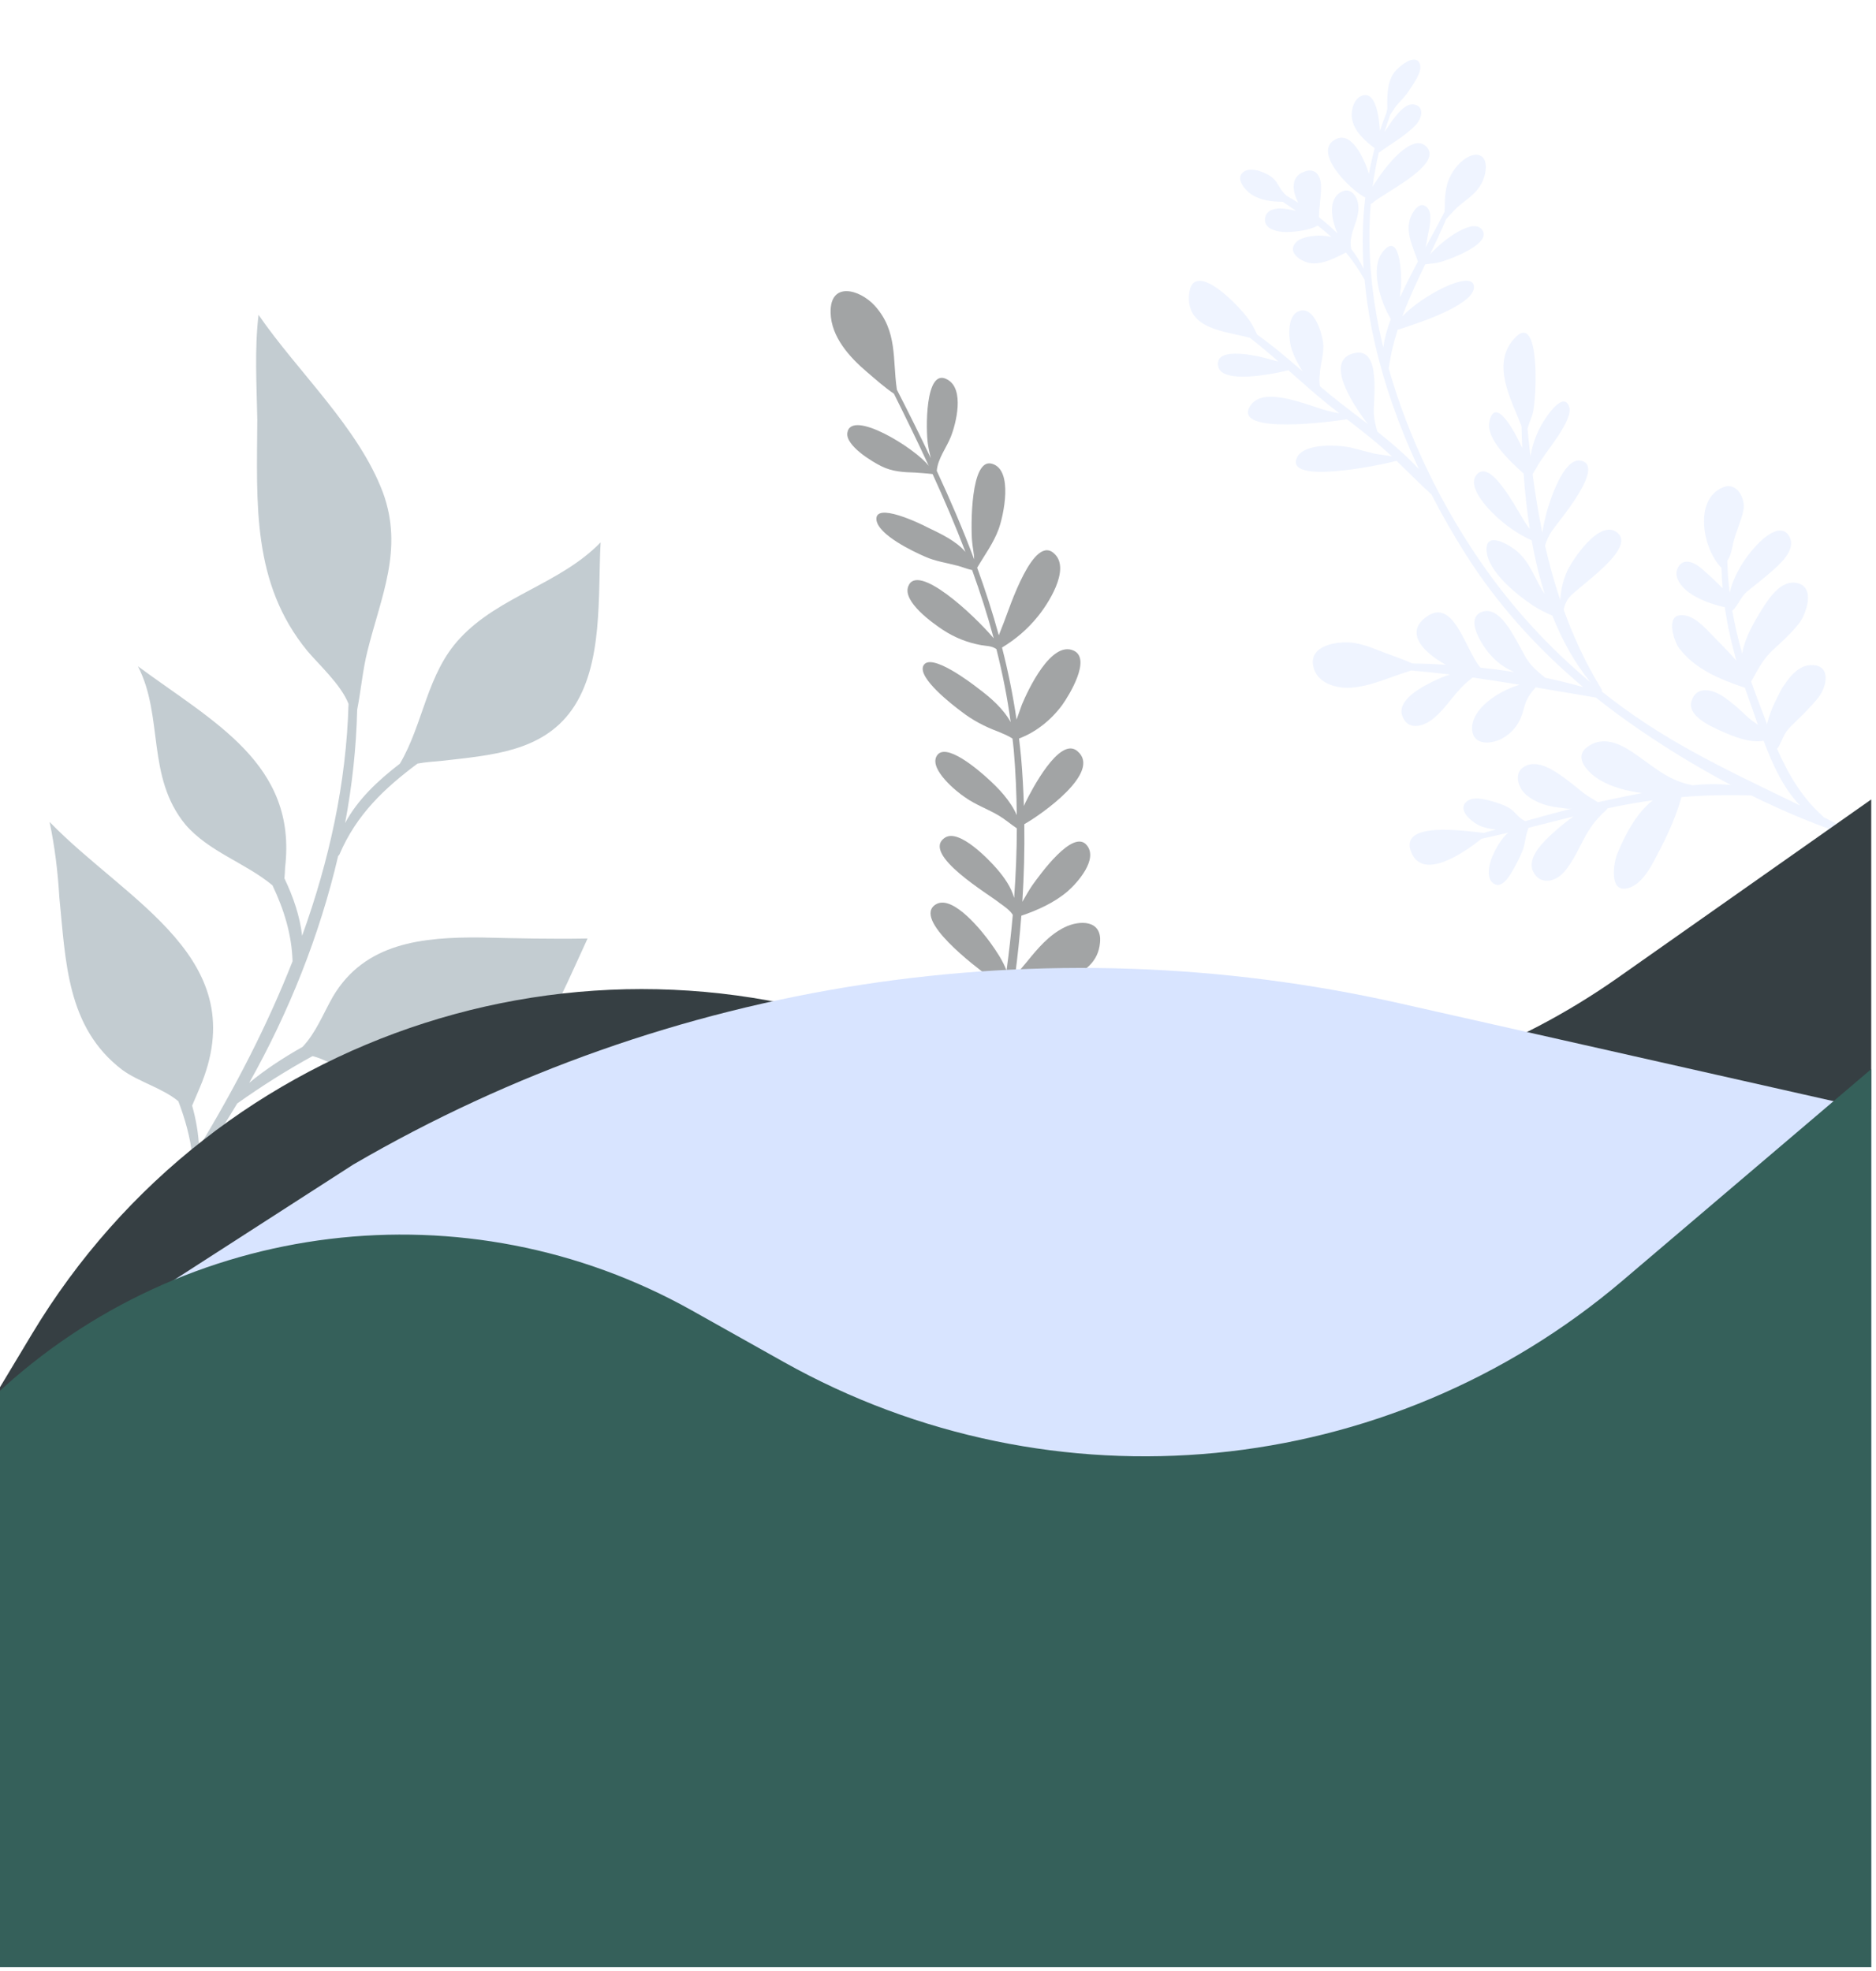 <svg width="393" height="413" viewBox="0 0 393 413" fill="none" xmlns="http://www.w3.org/2000/svg">
<path opacity="0.4" d="M367.975 114.234C365.402 116.995 363.248 120.455 362.35 124.172C362.347 124.177 362.346 124.181 362.342 124.185C362.068 121.953 361.898 119.711 361.851 117.464C362.568 116.491 362.768 115.269 363.041 113.992C363.559 111.562 364.716 109.357 365.221 106.921C365.714 104.535 363.901 100.916 361.003 102.082C354.702 104.615 356.727 115.068 360.622 118.962C360.657 120.407 360.74 121.841 360.866 123.266C359.495 121.808 357.908 120.395 356.469 119.126C355.244 118.049 353.036 116.86 351.789 118.484C350.195 120.561 352.156 122.914 353.774 124.107C355.865 125.646 358.767 126.67 361.328 127.224C361.87 130.994 362.695 134.715 363.748 138.424C362.069 136.504 360.213 134.633 358.555 132.933C356.866 131.2 354.615 128.681 351.967 128.899C348.886 129.152 350.816 134.587 351.729 135.781C355.195 140.312 360.327 142.307 365.536 144.11C365.828 144.961 366.126 145.814 366.438 146.667C367.018 148.255 367.611 150.017 368.252 151.854C367.449 151.277 366.603 150.731 365.902 150.045C364.441 148.62 362.919 147.277 361.244 146.104C358.963 144.508 355.464 143.474 354.359 146.852C353.347 149.947 358.356 152.174 360.397 153.093C362.849 154.199 366.582 155.771 369.453 155.195C371.312 160.157 373.645 165.254 377.094 168.769C366.125 163.427 355.078 158.363 344.779 151.574C341.576 149.463 338.483 147.214 335.501 144.839C335.587 144.733 335.617 144.588 335.523 144.438C332.215 139.045 329.642 133.477 327.585 127.775C327.727 126.823 328.131 125.922 328.71 125.195C330.39 123.027 343.315 114.724 338.612 111.453C334.881 108.87 329.22 117.54 328.196 119.891C327.45 121.66 326.933 123.712 326.858 125.741C325.593 121.985 324.547 118.172 323.671 114.31C323.991 113.202 324.502 112.14 325.13 111.211C326.439 109.297 336.38 97.738 331.257 96.538C327.48 95.606 324.496 105.475 323.905 107.707C323.645 108.799 323.305 110.19 323.104 111.628C322.273 107.583 321.609 103.49 321.065 99.353C321.349 98.877 321.643 98.414 321.894 97.963C323.329 95.094 329.941 87.939 328.666 85.027C327.236 81.781 323.254 88.282 322.624 89.554C321.653 91.446 320.957 93.502 320.606 95.626C320.385 93.7 320.182 91.767 319.996 89.827C320.264 88.76 320.772 87.701 321.079 86.686C321.924 83.603 322.746 64.716 317.185 70.974C312.359 76.353 316.561 83.607 318.746 89.304C318.776 90.807 318.819 92.328 318.881 93.864C317.624 91.019 313.271 82.65 312.014 88.3C311.212 91.853 316.192 96.549 319.177 99.212C319.447 103.051 319.856 106.935 320.458 110.786C320.324 110.625 320.201 110.473 320.065 110.309C318.498 108.348 312.754 96.189 309.529 99.24C306.709 101.939 312.571 107.523 314.316 108.992C316.275 110.683 318.5 112.132 320.864 113.22C321.552 117.05 322.452 120.825 323.608 124.47C321.603 121.574 320.745 118.145 317.997 115.674C316.32 114.173 311.118 111.052 311.427 115.392C311.7 119.829 317.88 124.695 321.19 126.903C322.506 127.753 323.844 128.406 325.207 128.993C327.208 134.068 329.806 138.794 333.167 142.938C324.521 135.716 316.875 127.384 310.413 118.065C302.221 106.252 295.127 92.071 290.922 77.208C291.307 74.391 291.96 71.693 292.799 69.076C293.678 68.849 294.553 68.519 295.413 68.236C297.949 67.38 309.795 63.412 308.709 59.678C307.802 56.747 297.86 61.951 293.757 66.304C295.144 62.581 296.832 58.984 298.56 55.392C299.408 55.242 300.262 55.22 301.1 55.071C303.096 54.631 311.745 51.499 310.734 48.628C309.308 44.968 302.168 50.295 299.536 53.363C300.716 50.906 301.881 48.435 302.95 45.913C303.912 44.875 304.826 43.773 305.934 42.875C308.266 41.055 310.253 39.721 311.068 36.571C312.084 32.103 308.968 31.19 305.913 34.08C303.501 36.426 302.732 39.15 302.675 42.354C302.656 43.033 302.662 43.712 302.614 44.381C301.336 46.891 299.98 49.367 298.628 51.846C298.791 51.06 298.952 50.278 299.072 49.493C299.377 48.047 300.156 44.994 299.134 43.676C297.854 42.153 296.63 43.375 295.83 44.808C294.023 48.183 295.963 51.514 297.033 54.801C296.205 56.352 295.392 57.909 294.621 59.484C294.188 60.368 293.725 61.321 293.262 62.315C293.298 61.727 293.354 61.133 293.443 60.51C293.725 58.666 293.492 48.015 289.726 52.704C286.961 55.991 289.083 63.11 291.36 66.82C290.634 68.783 290.051 70.808 289.773 72.796C287.367 62.832 286.323 52.643 287.158 42.716C287.266 42.703 287.371 42.666 287.466 42.576C289.524 40.586 302.193 34.675 298.945 30.876C296.069 27.515 290.228 34.641 287.542 39.143C287.859 36.74 288.278 34.355 288.834 31.998C291.406 30.12 294.542 28.405 296.695 26.057C297.77 24.883 298.515 22.42 296.343 21.911C294.84 21.56 293.379 23.063 292.314 24.431C291.897 24.907 291.511 25.437 291.163 26.001C290.782 26.529 290.392 27.099 290.016 27.697C290.404 26.429 290.829 25.172 291.295 23.925C291.691 23.415 292.003 22.845 292.399 22.325C292.927 21.631 293.565 21.018 294.136 20.36C294.776 19.624 295.318 18.792 295.843 17.973C296.588 16.81 298.259 14.359 297.215 12.976C296.003 11.37 292.879 14.14 292.175 15.046C290.538 17.149 290.576 20.19 290.628 22.818C290.532 23.07 290.476 23.332 290.456 23.601C289.954 24.868 289.492 26.142 289.069 27.424C288.893 24.095 288.099 19.47 285.697 19.944C283.619 20.355 282.942 23.125 283.234 24.901C283.651 27.451 285.94 29.551 287.98 31.05C287.503 32.821 287.106 34.604 286.77 36.396C285.531 32.513 283.019 27.701 279.976 29.093C274.605 31.55 282.788 39.789 286.007 41.376C285.428 46.317 285.335 51.309 285.668 56.303C284.944 54.851 284.067 53.462 283.054 52.145C283.053 52.13 283.063 52.122 283.06 52.108C282.36 48.826 284.97 46.102 284.539 42.883C284.287 40.995 282.847 39.104 280.857 40.266C278.235 41.796 278.834 45.795 280.187 48.918C278.977 47.711 277.675 46.574 276.311 45.513C276.316 43.272 276.813 41.09 276.735 38.833C276.673 37.005 275.726 35.282 273.678 35.821C270.315 36.708 270.615 39.808 271.953 42.468C271.149 41.963 270.34 41.486 269.532 41.029C269.489 40.968 269.447 40.905 269.379 40.85C268.216 39.916 267.83 38.438 266.774 37.425C266.129 36.805 265.301 36.397 264.478 36.065C263.169 35.536 261.218 35.111 260.171 36.327C258.948 37.75 261.019 39.985 262.101 40.699C264.088 42.01 266.442 42.266 268.753 42.284C269.648 42.924 270.563 43.542 271.484 44.152C270.842 44.026 270.224 43.925 269.701 43.821C267.937 43.47 265.016 43.59 264.994 46.061C264.976 48.146 267.904 48.63 269.424 48.617C271.483 48.601 274.158 48.257 276.052 47.292C276.144 47.358 276.237 47.423 276.326 47.491C277.238 48.182 278.09 48.908 278.906 49.663C277.734 49.372 276.503 49.296 275.322 49.419C273.821 49.573 271.527 49.99 270.951 51.628C270.31 53.451 272.936 54.85 274.304 55.104C276.892 55.584 279.734 54.019 281.968 52.909C283.397 54.636 284.671 56.498 285.818 58.521C285.826 58.538 285.842 58.536 285.853 58.55C287.097 72.177 291.38 85.76 297.266 98.306C294.653 95.501 291.606 92.877 288.538 90.426C288.211 89.3 287.924 88.14 287.818 86.934C287.565 84.118 289.533 72.766 283.813 73.963C277.588 75.262 282.619 83.772 286.555 88.862C284.585 87.329 282.646 85.867 280.852 84.476C279.372 83.329 277.933 82.137 276.511 80.93C276.355 80.081 276.385 79.176 276.485 78.355C276.616 76.011 277.502 73.887 277.138 71.53C276.862 69.539 275.286 64.404 272.424 65.085C269.361 65.859 269.937 71.298 270.641 73.334C271.169 74.856 271.957 76.382 272.892 77.814C269.788 75.124 266.682 72.462 263.347 70.097C262.987 69.371 262.662 68.629 262.26 67.944C260.593 64.889 249.575 53.31 249.069 62.024C248.696 68.986 256.553 69.377 261.831 70.77C263.871 72.356 265.844 74.023 267.79 75.724C267.28 75.619 266.77 75.518 266.286 75.362C264.451 74.748 254.208 72.183 255.204 76.772C255.947 80.527 266.647 78.394 269.897 77.578C272.639 80.005 275.372 82.453 278.236 84.759C279.017 85.388 279.799 85.993 280.58 86.602C279.915 86.468 279.247 86.345 278.579 86.182C274.767 85.349 264.557 80.404 261.813 85.187C258.354 91.181 279.523 88.288 282.163 87.842C285.377 90.328 288.562 92.79 291.577 95.627C290.849 95.484 290.105 95.368 289.335 95.274C287.161 94.982 285.394 94.338 283.291 93.85C280.699 93.182 273.239 92.744 271.732 95.81C268.945 101.559 288.77 97.595 292.556 96.554C294.999 98.91 297.37 101.313 299.87 103.604C302.094 107.912 304.484 112.077 306.99 116.048C313.688 126.663 322.103 135.935 331.647 143.957C329.017 143.211 326.358 142.56 323.676 141.997C321.923 140.503 320.59 139.495 319.445 137.411C318.477 135.65 317.558 133.869 316.485 132.168C315.354 130.374 313.172 127.335 310.622 128.143C307.418 129.159 309.371 133.023 310.525 134.906C312.189 137.624 314.435 139.649 317.205 140.81C314.856 140.441 312.498 140.129 310.132 139.877C306.915 136.179 304.523 124.68 298.524 129.452C294.233 132.867 298.573 136.927 302.873 139.272C300.528 139.131 298.183 139.044 295.84 139C293.462 137.906 290.838 137.12 288.433 136.139C286.223 135.236 283.773 134.452 281.357 134.592C278.494 134.757 274.445 135.796 275.078 139.446C275.709 143.082 279.811 144.285 282.924 144.091C287.304 143.819 291.485 141.694 295.666 140.483C298.38 140.713 301.083 141 303.775 141.331C301.98 141.869 300.236 142.719 298.794 143.497C296.793 144.574 292.72 147.074 293.744 149.951C294.849 153.052 297.885 152.341 299.972 150.775C301.608 149.549 302.941 147.844 304.216 146.265C305.633 144.515 306.818 143.215 308.524 141.958C311.799 142.418 315.069 142.93 318.341 143.467C313.759 144.851 308.184 148.533 308.398 152.814C308.572 156.296 312.455 155.911 314.6 154.771C316.204 153.919 317.417 152.67 318.273 151.085C318.819 150.072 319.088 148.903 319.412 147.806C319.863 146.283 320.697 145.12 321.719 144.024C325.905 144.729 330.105 145.456 334.338 146.156C336.506 147.89 338.724 149.566 340.994 151.176C347.721 155.951 355.03 160.472 362.619 164.477C359.985 164.21 357.218 164.269 354.439 164.528C354.377 164.501 354.32 164.469 354.25 164.456C349.101 163.427 345.944 160.176 341.688 157.399C338.779 155.502 335.416 154.258 332.415 156.587C329.434 158.901 333.059 162.176 335.068 163.379C337.719 164.964 340.848 165.755 344.03 166.15C342.456 166.461 340.934 166.775 339.507 167.059C338.256 167.309 337.009 167.576 335.762 167.853C335.716 167.855 335.669 167.875 335.621 167.884C335.322 167.95 335.023 168.021 334.725 168.088C333.777 167.402 332.7 166.907 331.763 166.168C330.368 165.069 329.017 163.924 327.572 162.885C325.464 161.368 322.296 159.211 319.609 160.463C316.878 161.735 317.987 165.155 319.807 166.61C322.044 168.4 324.584 169.04 327.234 169.276C327.979 169.431 328.711 169.496 329.331 169.396C326.055 170.229 322.791 171.119 319.537 172.037C319.533 172.035 319.532 172.034 319.529 172.032C318.056 171.443 317.349 169.9 315.948 169.161C314.909 168.613 313.79 168.232 312.662 167.912C311.03 167.449 308.265 166.664 306.976 168.216C305.422 170.082 308.779 172.532 310.141 173.076C311.15 173.48 312.251 173.698 313.382 173.788C312.538 174.029 311.696 174.271 310.851 174.511C306.837 174.084 292.736 171.936 295.698 178.717C298.294 184.662 307.151 178.312 310.359 175.735C310.735 175.656 311.11 175.572 311.486 175.491C311.51 175.488 311.537 175.488 311.56 175.486C311.616 175.481 311.661 175.462 311.703 175.443C313.113 175.137 314.52 174.816 315.924 174.484C314.473 175.76 313.437 177.623 312.682 179.302C311.975 180.877 311.053 184.426 313.271 185.325C315.044 186.045 316.726 182.685 317.333 181.605C317.925 180.55 318.449 179.452 318.914 178.336C319.533 176.851 319.484 175.217 320.123 173.732C320.166 173.633 320.185 173.537 320.186 173.447C323.33 172.663 326.468 171.854 329.614 171.066C328.099 172.121 326.672 173.319 325.31 174.548C323.481 176.197 319.791 179.685 321.151 182.557C322.561 185.533 325.836 184.816 327.662 182.691C329.096 181.021 330.115 179.084 331.104 177.128C332.622 174.118 333.848 172.075 336.473 169.739C336.595 169.63 336.675 169.504 336.733 169.374C339.917 168.67 343.073 168.113 346.223 167.686C342.718 170.444 340.421 174.954 338.779 178.941C338.072 180.66 336.971 187.077 340.938 186.113C344.32 185.294 346.354 180.638 347.795 177.886C349.535 174.569 351.241 170.668 352.248 167.013C357.073 166.611 361.929 166.519 366.895 166.67C373.902 170.134 381.1 173.123 388.271 175.424C388.73 175.57 389.137 174.89 388.676 174.642C386.454 173.45 384.215 172.309 381.969 171.185C381.938 171.112 381.899 171.043 381.836 170.989C377.439 167.086 374.592 162.148 372.28 156.898C373.048 155.908 373.339 154.692 374.024 153.585C374.525 152.776 375.185 152.16 375.861 151.5C377.626 149.778 379.405 148.073 380.936 146.131C382.714 143.877 383.707 139.24 379.384 139.347C377.155 139.402 375.358 141.178 373.975 143.229C373.485 143.893 373.055 144.629 372.686 145.402C372.275 146.176 371.92 146.922 371.624 147.557C371.184 148.508 370.56 150.074 370.167 151.721C369.428 149.794 368.713 147.858 367.985 145.941C367.59 144.907 367.214 143.863 366.846 142.814C368.211 140.373 369.331 138.07 371.474 136.117C373.373 134.387 375.242 132.678 376.843 130.655C378.314 128.799 380.432 123.066 376.505 122.166C373.05 121.374 370.468 125.48 368.918 127.98C367.464 130.328 365.467 133.728 364.979 136.949C364.133 133.994 363.426 130.998 362.895 127.974C364.146 126.855 364.641 125.052 366.006 123.93C367.598 122.622 369.245 121.38 370.793 120.019C372.622 118.414 376.39 115.294 374.867 112.46C373.166 109.277 369.374 112.733 367.975 114.234ZM291.315 21.443C291.324 21.455 291.331 21.468 291.341 21.479C291.33 21.504 291.32 21.528 291.307 21.553C291.311 21.516 291.313 21.48 291.315 21.443ZM262.985 39.819C263.018 39.836 263.051 39.852 263.084 39.867C263.135 39.907 263.19 39.944 263.243 39.982C263.155 39.931 263.072 39.874 262.985 39.819ZM296.196 147.012C296.17 147.006 296.146 147.002 296.12 146.998C296.182 146.94 296.24 146.881 296.307 146.823C296.266 146.883 296.234 146.948 296.196 147.012ZM319.923 161.71C319.911 161.705 319.898 161.698 319.887 161.695C319.904 161.683 319.926 161.673 319.946 161.663C319.938 161.678 319.929 161.693 319.923 161.71Z" fill="#D8E4FF"/>
<path opacity="0.4" d="M100.793 196.422C88.518 196.323 76.433 197.488 69.741 208.814C67.643 212.501 66.199 216.356 63.38 219.346C59.388 221.6 55.597 224.07 52.203 226.882C60.508 212.1 66.98 195.939 70.847 179.313C70.953 179.259 71.046 179.174 71.102 179.046C74.678 170.647 80.556 165.141 87.46 159.989C89.184 159.659 90.964 159.573 92.827 159.384C102.658 158.235 113.526 157.575 119.785 148.734C126.445 139.349 125.219 124.692 125.82 113.631C117.442 122.306 104.598 124.875 96.4 133.684C89.38 141.16 88.735 151.599 83.778 160C79.241 163.481 74.941 167.486 72.293 172.457C73.769 164.582 74.639 156.632 74.825 148.702C75.632 144.592 75.972 140.406 76.971 136.433C79.781 125.043 84.588 115.128 80.222 103.2C75.121 89.607 62.409 77.961 54.16 65.967C53.307 73.193 53.763 80.545 53.901 87.943C53.796 105.543 52.734 122.155 64.38 136.381C66.803 139.254 71.421 143.427 73.012 147.466C72.556 164.059 68.963 180.345 63.294 196.059C62.829 192.029 61.473 187.981 59.583 184.037C59.649 183.265 59.711 182.505 59.722 181.76C62.284 160.084 44.673 151.269 28.892 139.599C34.33 150.075 30.581 162.735 38.862 172.788C43.804 178.506 51.462 180.805 57.081 185.497C59.496 190.563 61.131 195.846 61.284 201.411C55.983 214.893 49.224 227.928 41.705 240.345C41.552 237.362 41.044 234.471 40.25 231.655C40.775 230.426 41.32 229.17 41.806 227.998C53.401 200.936 26.79 189.113 10.385 172.212C11.504 177.529 12.126 182.76 12.432 188.038C13.786 201.383 13.923 215.236 25.581 224.136C28.981 226.651 34.072 227.982 37.362 230.735C38.765 234.419 39.861 238.259 40.323 242.415C40.328 242.461 40.349 242.494 40.361 242.536C39.157 244.489 37.939 246.434 36.702 248.356C36.307 248.971 37.169 249.626 37.621 249.035C41.927 243.412 45.973 237.439 49.696 231.199C54.816 227.568 60.006 224.269 65.468 221.279C67.211 221.696 68.859 222.55 70.654 223.519C79.481 227.52 88.604 235.672 99.137 231.675C110.118 227.448 118.328 206.861 123.088 196.633C115.684 196.773 108.239 196.597 100.793 196.422Z" fill="#6B818C"/>
<path opacity="0.4" d="M183.243 64.046C188.095 69.396 186.943 75.38 187.889 81.651C190.328 86.408 192.705 91.174 194.982 95.969C194.745 94.98 194.519 93.986 194.376 92.966C193.963 90.371 193.699 76.842 198.436 79.509C202.132 81.486 200.289 88.741 199.178 91.536C198.271 93.804 196.447 96.099 196.242 98.646C199.082 104.761 201.735 110.935 204.084 117.213C204.046 115.918 203.736 114.66 203.636 113.334C203.37 110.334 203.295 95.883 207.784 97.16C212.364 98.397 210.213 108.134 209.195 110.886C208.095 113.861 206.275 116.261 204.707 118.949C206.4 123.6 207.928 128.31 209.239 133.102C209.593 132.158 209.987 131.241 210.332 130.311C211.392 127.651 216.588 111.331 221.049 116.187C224.183 119.483 219.465 126.666 217.391 129.182C215.308 131.779 212.781 133.938 209.914 135.672C211.178 140.608 212.203 145.636 212.955 150.771C213.316 149.716 213.701 148.649 214.096 147.58C215.373 144.541 220.194 134.187 224.905 136.312C228.7 138.019 223.942 145.725 222.518 147.716C220.267 150.772 217.071 153.397 213.472 154.732C213.629 156.069 213.797 157.403 213.915 158.754C214.205 162.11 214.389 165.491 214.499 168.881C214.599 168.659 214.682 168.432 214.785 168.213C216.048 165.625 221.944 154.222 225.67 157.354C230.97 161.69 218.174 170.661 214.581 172.682C214.654 178.085 214.516 183.513 214.168 188.95C214.854 187.765 215.51 186.578 216.264 185.474C217.829 183.304 224.805 173.521 227.679 177.102C230.098 180.057 225.679 184.987 223.652 186.755C220.852 189.134 217.431 190.68 213.96 191.862C213.632 196.115 213.19 200.366 212.625 204.603C213.404 203.489 214.328 202.48 215.156 201.472C217.397 198.713 219.73 195.912 222.999 194.297C226.175 192.725 230.91 192.72 230.437 197.507C229.764 205.614 218.555 206.297 212.182 207.678C211.319 213.55 210.24 219.386 208.959 225.16C209.816 223.941 210.545 222.651 211.293 221.413C213.747 217.666 220.479 207.716 225.818 213.505C229.625 217.66 223.17 222.525 219.817 223.955C216.247 225.39 212.5 225.715 208.754 226.083C206.898 234.316 204.652 242.419 202.048 250.279C201.908 250.703 201.307 250.458 201.411 250.045C203.482 241.767 205.428 233.469 207.121 225.143C206.839 223.193 204.864 221.896 203.37 220.544C201.167 218.661 187.643 204.044 196.997 204.755C202.983 205.325 206.649 214.987 207.862 221.46C208.77 216.768 209.577 212.064 210.281 207.352C209.277 206.288 208.157 205.388 206.949 204.467C204.672 202.784 190.918 192.509 196.09 189.461C199.692 187.359 205.953 195.399 207.513 197.577C208.702 199.234 210.069 201.242 210.858 203.351C211.383 199.472 211.824 195.585 212.168 191.69C211.548 190.668 210.282 189.831 209.395 189.19C207.477 187.564 192.743 178.91 197.971 175.501C200.979 173.56 207.284 180.242 208.835 182.037C210.333 183.773 211.827 185.846 212.448 188.14C212.802 183.298 213 178.437 213.018 173.56C211.76 172.712 210.571 171.682 209.286 170.91C206.975 169.519 204.398 168.643 202.163 167.054C200.323 165.839 194.764 161.265 196.167 158.501C197.886 155.092 205.306 161.652 206.735 162.944C209.196 165.15 211.655 167.727 213.004 170.796C212.954 166.258 212.763 161.708 212.37 157.136C212.302 156.332 212.188 155.542 212.104 154.743C211.207 154.154 210.254 153.775 209.222 153.332C206.334 152.265 203.774 150.936 201.344 149.044C199.729 147.838 192.171 142.064 193.433 139.478C194.91 136.514 203.705 143.277 205.008 144.294C207.584 146.227 210.173 148.477 211.723 151.304C211.028 146.113 209.998 141.026 208.74 136.011C207.776 135.3 206.65 135.369 205.486 135.159C202.628 134.637 200.033 133.601 197.571 132.004C195.486 130.623 189.065 126.11 190.257 122.888C192.102 117.72 203.972 128.757 208.174 133.742C206.881 128.906 205.347 124.148 203.649 119.441C202.575 119.225 201.549 118.761 200.502 118.508C198.278 117.915 196.023 117.615 193.858 116.661C191.356 115.584 183.949 112.081 183.599 108.899C183.247 105.105 192.835 109.718 194.239 110.468C196.827 111.722 200.23 113.256 202.253 115.641C200.149 110.139 197.829 104.707 195.368 99.328C194.149 99.176 192.942 99.115 191.757 99.017C189.269 98.937 186.939 98.837 184.621 97.675C182.682 96.728 177.128 93.377 177.51 90.696C178.255 85.563 191.768 93.937 194.571 97.615C192.221 92.544 189.769 87.509 187.271 82.494C185.276 81.139 183.435 79.495 181.617 77.941C177.958 74.833 174.108 70.586 174.003 65.508C173.851 58.893 180.093 60.59 183.243 64.046Z" fill="#171C1F"/>
<path d="M6.712 279.473L-1 292.307V412.153H392V167.5L338.917 204.854C296.428 234.754 241.428 240.35 193.788 219.621C125.245 189.798 45.214 215.402 6.712 279.473Z" fill="#363F43"/>
<path d="M392 232.5L293.28 210.231C218.545 193.372 140.199 205.437 74 244L-1 292.307V412.153H392V232.5Z" fill="#D8E4FF"/>
<path d="M392 224L339.93 268.299C290.688 310.191 220.572 317.001 164.188 285.368L144.975 274.588C97.657 248.041 38.593 255.21 -1 292.306V412.153H392V224Z" fill="#35605A"/>
</svg>
